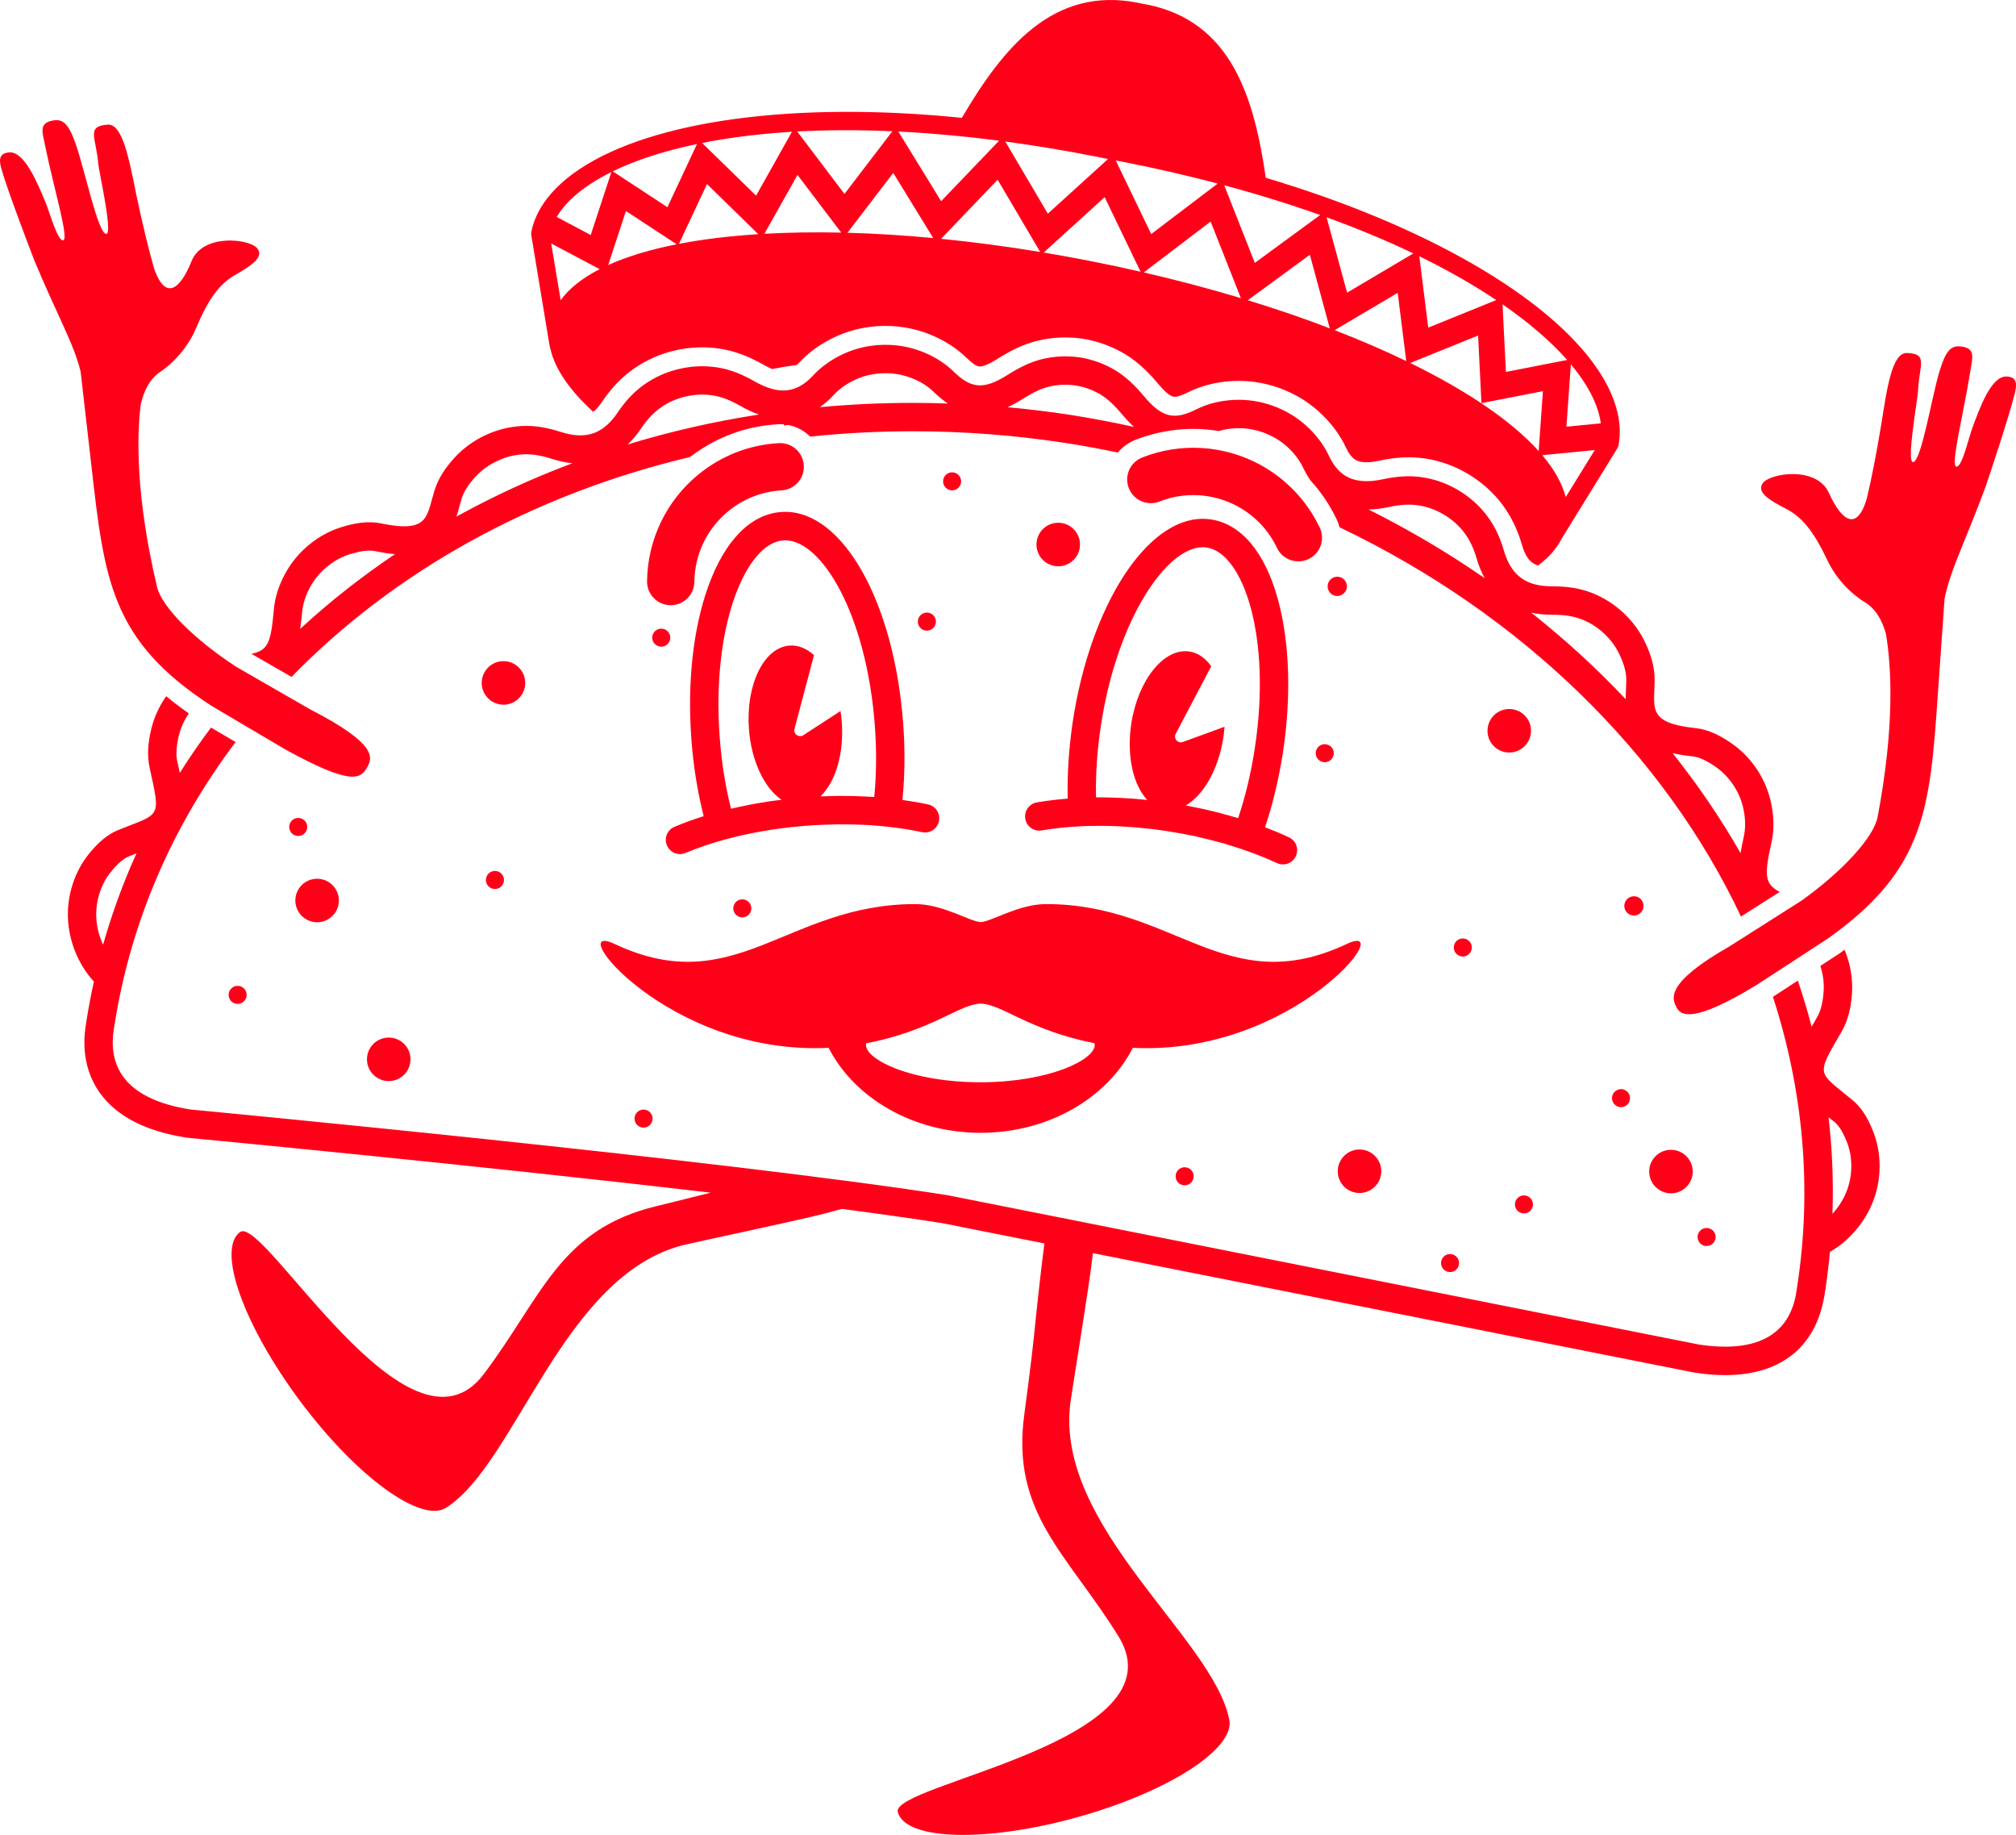 <svg version="1.1" id="图层_1" x="0px" y="0px" width="102.749px" height="93.496px" viewBox="0 0 102.749 93.496" enable-background="new 0 0 102.749 93.496" xml:space="preserve" xmlns="http://www.w3.org/2000/svg" xmlns:xlink="http://www.w3.org/1999/xlink" xmlns:xml="http://www.w3.org/XML/1998/namespace">
  <path fill="#FF0019" d="M28.021,17.675c0.008,0.039,0.02,0.073,0.033,0.108c0.234,1.028,0.988,2.111,2.182,3.203
	c0.145-0.116,0.293-0.278,0.447-0.509c0.465-0.694,0.988-1.244,1.605-1.679c0.639-0.449,1.359-0.77,2.141-0.947
	c0.752-0.172,1.518-0.198,2.271-0.082l0.07,0.011c0.705,0.118,1.408,0.383,2.156,0.812c0.152,0.086,0.295,0.157,0.43,0.211
	c0.391-0.08,0.809-0.148,1.254-0.206c0.039-0.032,0.072-0.067,0.111-0.108c0.529-0.57,1.18-1.029,1.934-1.364
	c0.717-0.318,1.488-0.492,2.295-0.517c0.379-0.01,0.76,0.013,1.127,0.071c0.406,0.063,0.807,0.169,1.191,0.313
	c0.779,0.293,1.455,0.716,2.008,1.255c0.266,0.259,0.475,0.399,0.617,0.422c0.176,0.027,0.498-0.1,0.926-0.371
	c0.527-0.334,1.244-0.743,2.102-0.945c0.73-0.174,1.494-0.205,2.26-0.095l0.025,0.004c0.77,0.13,1.482,0.392,2.129,0.778
	c0.754,0.453,1.311,1.06,1.713,1.538c0.326,0.389,0.592,0.609,0.77,0.636c0.145,0.023,0.385-0.05,0.717-0.217
	c0.689-0.345,1.463-0.541,2.293-0.582c0.412-0.022,0.83,0,1.232,0.063c0.369,0.058,0.736,0.15,1.098,0.276
	c0.76,0.269,1.443,0.667,2.027,1.189c0.617,0.551,1.098,1.184,1.428,1.889c0.273,0.579,0.551,0.666,0.789,0.705
	c0.234,0.035,0.533,0.016,0.891-0.063c0.844-0.18,1.596-0.219,2.299-0.117l0.072,0.01c0.754,0.119,1.473,0.377,2.139,0.771
	c0.689,0.408,1.281,0.931,1.752,1.553c0.455,0.603,0.789,1.286,1.02,2.088c0.189,0.66,0.459,0.921,0.816,1.038
	c0.543-0.408,0.945-0.863,1.197-1.361l2.838-4.602c0.027-0.048,0.049-0.101,0.063-0.155c0.23-1.178-0.141-2.523-1.07-3.896
	c-2.518-3.706-8.83-7.342-16.906-9.743c-0.596-4.084-1.742-7.98-6.084-8.835c-0.076-0.016-0.15-0.026-0.215-0.038
	c-0.072-0.018-0.15-0.034-0.225-0.047c-4.336-0.851-6.873,2.311-8.967,5.865c-8.451-0.858-15.725,0.115-19.479,2.61
	c-1.379,0.917-2.232,2.023-2.463,3.203c-0.012,0.055-0.012,0.11-0.002,0.166L28.021,17.675z M30.997,13.506l0.904-2.753l2.588,1.694
	C33.138,12.716,31.964,13.067,30.997,13.506z M34.604,12.426l1.43-3.048l2.615,2.555C37.177,12.025,35.821,12.191,34.604,12.426z
	 M38.96,11.912l1.686-2.998l2.229,2.938C41.501,11.823,40.19,11.844,38.96,11.912z M47.964,12.169l2.883-3.01l2.168,3.679
	C51.286,12.553,49.597,12.331,47.964,12.169z M55.571,13.3c-0.799-0.156-1.592-0.301-2.375-0.432l3.105-2.823l1.83,3.801
	C57.292,13.652,56.437,13.47,55.571,13.3z M58.296,13.881l3.406-2.591l1.541,3.9C61.663,14.717,60.011,14.277,58.296,13.881z
	 M63.597,15.299l3.162-2.317l1.016,3.748C66.46,16.226,65.063,15.746,63.597,15.299z M68.024,16.823l3.213-1.9l0.434,3.475
	C70.546,17.854,69.327,17.328,68.024,16.823z M71.878,18.497l3.455-1.401l0.172,3.446l3.133-0.61l-0.217,3.051
	C77.052,21.46,74.794,19.926,71.878,18.497z M79.8,25.329c-0.18-0.699-0.588-1.415-1.195-2.135l2.674-0.261L79.8,25.329z
	 M80.063,18.563c0.213,0.256,0.406,0.51,0.58,0.766c0.535,0.788,0.854,1.541,0.945,2.243l-1.754,0.171L80.063,18.563z
	 M79.874,18.342l-3.123,0.609l-0.172-3.444C77.921,16.435,79.038,17.392,79.874,18.342z M72.538,13.156
	c1.367,0.678,2.617,1.396,3.721,2.134l-3.467,1.405l-0.455-3.639C72.403,13.091,72.472,13.123,72.538,13.156z M72.034,12.913
	l-3.377,2l-1.045-3.841C69.187,11.643,70.665,12.258,72.034,12.913z M67.286,10.956l-3.332,2.439L62.394,9.44
	C64.099,9.897,65.735,10.405,67.286,10.956z M57.292,8.258c1.639,0.322,3.232,0.688,4.771,1.095l-3.389,2.573l-1.807-3.749
	C57.013,8.204,57.153,8.231,57.292,8.258z M55.849,7.976c0.197,0.038,0.391,0.077,0.588,0.117c0.014,0.004,0.023,0.006,0.033,0.011
	l-3.066,2.785l-2.168-3.678C52.745,7.413,54.288,7.669,55.849,7.976z M50.921,7.17l-2.955,3.082l-2.18-3.549
	C47.44,6.785,49.155,6.94,50.921,7.17z M47.563,12.13c-1.512-0.143-2.975-0.231-4.371-0.27l2.334-3.049L47.563,12.13z M45.481,6.689
	L43.04,9.882l-2.41-3.183C42.165,6.617,43.79,6.613,45.481,6.689z M39.896,6.747c0.154-0.012,0.311-0.023,0.469-0.033l-1.83,3.256
	l-2.75-2.685C37.048,7.034,38.429,6.852,39.896,6.747z M35.524,7.338l-1.508,3.219L31.229,8.73
	C32.411,8.155,33.864,7.686,35.524,7.338z M30.06,9.395c0.334-0.221,0.699-0.431,1.1-0.629l-1.053,3.209l-1.734-0.921
	C28.728,10.46,29.292,9.902,30.06,9.395z M30.563,13.715c-0.877,0.449-1.549,0.977-1.988,1.579l-0.482-2.889L30.563,13.715z
	 M102.685,20.054c-0.285,1.169-1.395,4.489-1.477,4.721c-0.938,2.538-1.639,3.948-1.969,5.183c-0.049,0.18-0.092,0.362-0.131,0.55
	l-0.338,4.806c-0.408,5.895-0.625,8.96-5.58,12.49l-3.674,2.394c-3.268,1.983-3.865,1.553-4.082,1.108
	c-0.195-0.409-0.619-1.189,2.732-3.095l3.656-2.322c2.059-1.471,3.682-3.219,3.875-4.265c0.879-4.63,0.705-7.646,0.424-9.326
	c-0.199-0.693-0.512-1.286-1.113-1.636c0,0-1.197-0.687-1.873-2.116c-0.703-1.491-1.307-2.211-2.113-2.625
	c-0.813-0.417-1.564-0.855-1.15-1.336c0.418-0.481,2.721-0.84,3.344,0.537c0.689,1.509,1.438,1.908,1.922,0.307
	c0.225-0.918,0.506-2.35,0.746-3.816c0.299-1.884,0.551-3.649,1.307-3.626c1.123,0.038,0.607,0.643,0.563,1.961
	c-0.021,0.437-0.604,3.62-0.25,3.597c0.41-0.021,0.943-3.257,1.328-4.564c0.334-1.133,0.607-1.406,1.16-1.32
	c0.711,0.105,0.531,0.585,0.436,1.217c-0.359,2.258-1.049,4.908-0.707,4.901c0.283,0.001,0.609-1.444,0.809-1.99
	c0.377-1.022,0.961-2.644,1.744-2.605C102.874,19.205,102.767,19.695,102.685,20.054z M3.956,18.401
	c-0.383-1.219-1.148-2.596-2.191-5.095c-0.092-0.229-1.346-3.495-1.679-4.651c-0.101-0.354-0.229-0.84,0.372-0.89
	c0.783-0.071,1.434,1.523,1.855,2.527c0.225,0.535,0.611,1.968,0.896,1.953c0.34-0.008-0.463-2.628-0.92-4.868
	C2.167,6.753,1.966,6.281,2.673,6.145c0.545-0.107,0.828,0.152,1.213,1.271c0.443,1.288,1.115,4.498,1.527,4.502
	c0.355,0.005-0.367-3.147-0.406-3.584C4.905,7.019,4.364,6.435,5.485,6.351c0.754-0.058,1.082,1.694,1.461,3.564
	c0.303,1.455,0.648,2.873,0.912,3.779c0.553,1.579,1.285,1.147,1.906-0.389c0.563-1.402,2.879-1.144,3.318-0.682
	c0.438,0.461-0.297,0.931-1.092,1.383c-0.789,0.45-1.357,1.196-1.998,2.715c-0.615,1.457-1.779,2.196-1.779,2.196
	C7.628,19.292,7.343,19.9,7.173,20.6c-0.207,1.691-0.25,4.711,0.828,9.298c0.24,1.037,1.936,2.713,4.057,4.09l3.756,2.16
	c3.43,1.763,3.178,2.461,2.896,2.958c-0.332,0.588-0.811,0.929-4.158-0.913l-3.775-2.229c-5.107-3.315-5.455-6.368-6.119-12.239
	L4.11,18.939C4.065,18.758,4.013,18.578,3.956,18.401z M68.642,48.099c-6.152,2.894-8.779-2.044-15.338-2.031
	c-1.408,0.004-2.799,0.909-3.32,0.914c-0.523-0.005-1.914-0.91-3.322-0.914c-6.557-0.013-9.182,4.925-15.338,2.031
	c-2.717-1.278,2.693,5.705,10.908,5.292c1.303,2.546,4.287,4.331,7.754,4.331s6.449-1.785,7.752-4.331
	C65.952,53.803,71.36,46.822,68.642,48.099z M49.964,55.146c-3.502,0-5.826-1.142-5.826-1.896c0-0.03,0.004-0.059,0.012-0.09
	c1.111-0.208,2.264-0.561,3.441-1.091c1.027-0.461,1.746-0.905,2.393-0.931c0.646,0.024,1.365,0.47,2.395,0.931
	c1.164,0.524,2.301,0.874,3.398,1.085c0.012,0.031,0.018,0.064,0.018,0.096C55.792,54.004,53.468,55.146,49.964,55.146z
	 M94.413,56.053c-1.781-1.474-1.889-1.189-0.551-3.489c0.336-0.58,0.469-1.221,0.521-1.86c0.051-0.639-0.021-1.271-0.221-1.898
	c-0.047-0.141-0.096-0.279-0.15-0.413c-0.09,0.064-0.174,0.131-0.264,0.195l-0.035,0.021l-0.936,0.61
	c0.002,0.008,0.004,0.013,0.006,0.021c0.145,0.45,0.195,0.892,0.156,1.345c-0.045,0.542-0.15,0.94-0.332,1.249l-0.078,0.143
	c-0.068,0.118-0.133,0.229-0.197,0.34c-0.203-0.79-0.439-1.573-0.701-2.352l-1.271,0.828c1.535,4.729,2.018,9.743,1.229,14.807
	l-0.01,0.077c-0.107,0.726-0.434,2.941-3.641,2.941l0,0c-0.414,0-0.869-0.034-1.35-0.108L48.288,60.9
	c-0.01,0-0.02-0.001-0.029-0.005c-11.703-1.821-37.65-4.274-38.555-4.361c-1.66-0.262-2.813-0.825-3.428-1.675
	c-0.713-0.981-0.525-2.114-0.455-2.541l0.012-0.072c0.832-5.332,2.99-10.216,6.176-14.435l-1.254-0.738
	c-0.563,0.75-1.094,1.521-1.592,2.312c-0.027-0.131-0.057-0.266-0.086-0.406L9.038,38.82c-0.076-0.351-0.053-0.762,0.066-1.293
	c0.1-0.422,0.271-0.806,0.521-1.177c-0.414-0.289-0.801-0.582-1.156-0.875c-0.371,0.533-0.631,1.108-0.773,1.726
	c-0.145,0.625-0.213,1.274-0.068,1.931c0.574,2.599,0.557,2.295-1.588,3.155c-0.59,0.237-1.049,0.671-1.453,1.154
	c-0.402,0.48-0.701,1.03-0.896,1.65c-0.195,0.619-0.266,1.248-0.217,1.884c0.051,0.634,0.219,1.252,0.506,1.851
	c0.219,0.444,0.486,0.838,0.805,1.188c-0.145,0.66-0.273,1.331-0.379,2.006l-0.01,0.064c-0.088,0.533-0.355,2.151,0.709,3.625
	c0.852,1.176,2.332,1.937,4.398,2.258c0.016,0.003,0.029,0.006,0.045,0.007c0.195,0.018,14.434,1.361,26.674,2.798
	c-1.207,0.308-2.727,0.678-2.727,0.678c-4.977,1.176-5.846,4.596-8.836,8.564c-3.818,5.066-11.229-8.135-12.426-7.236
	c-1.199,0.892,0.182,4.762,3.086,8.646c2.904,3.876,6.158,6.2,7.416,5.404c3.584-2.279,5.941-11.838,12.104-13.389
	c0.174-0.054,6.115-1.309,7.342-1.642c0.252-0.066,0.49-0.134,0.721-0.198c1.885,0.248,3.619,0.491,5.117,0.725l5.211,1.035
	c-0.158,1.227-0.34,2.804-0.543,4.833c-0.109,1.093-0.477,3.844-0.477,3.844c-0.703,5.064,2.172,7.112,4.791,11.335
	c3.342,5.39-11.645,7.528-11.242,8.968c0.396,1.439,4.506,1.553,9.176,0.249c4.666-1.305,8.01-3.497,7.719-4.959
	c-0.826-4.168-8.885-9.822-8.104-16.129c0.014-0.183,0.996-6.176,1.127-7.438c0.008-0.07,0.014-0.139,0.021-0.21l30.623,6.08
	c0.01,0.002,0.02,0.005,0.027,0.005c0.559,0.087,1.092,0.131,1.586,0.131l0,0c2.875,0,4.676-1.482,5.07-4.18l0.012-0.064
	c0.105-0.679,0.188-1.357,0.25-2.033c0.406-0.236,0.779-0.528,1.117-0.882c0.459-0.485,0.807-1.021,1.047-1.609
	c0.24-0.591,0.365-1.211,0.367-1.863c0.002-0.646-0.113-1.263-0.352-1.843C95.21,57.011,94.905,56.456,94.413,56.053z M5.255,48.135
	c-0.191-0.412-0.305-0.832-0.34-1.272c-0.035-0.453,0.016-0.891,0.154-1.338c0.139-0.438,0.344-0.814,0.625-1.151
	c0.332-0.397,0.613-0.632,0.883-0.741c0.137-0.055,0.26-0.103,0.379-0.15C6.276,44.982,5.708,46.535,5.255,48.135z M94.095,60.751
	c-0.162,0.402-0.396,0.762-0.701,1.098c0.057-1.647-0.01-3.291-0.199-4.925c0.096,0.076,0.193,0.153,0.301,0.244
	c0.225,0.187,0.42,0.493,0.613,0.974c0.17,0.407,0.248,0.829,0.246,1.289C94.353,59.897,94.267,60.33,94.095,60.751z M52.257,41.724
	c0.066,0.393,0.439,0.658,0.834,0.59c0.684-0.118,1.41-0.19,2.164-0.22c0.086-0.001,0.176-0.004,0.262-0.009
	c0.145-0.003,0.285-0.004,0.432-0.004c0.094,0,0.184,0,0.277,0c0.201,0.001,0.408,0.005,0.613,0.015
	c0.096,0.004,0.189,0.009,0.287,0.013c0.168,0.008,0.338,0.021,0.508,0.034c0.068,0.002,0.135,0.007,0.199,0.013
	c0.232,0.019,0.467,0.043,0.707,0.068c0.064,0.008,0.129,0.018,0.193,0.023c0.25,0.029,0.502,0.063,0.752,0.102
	c0.23,0.036,0.459,0.075,0.684,0.116c0.049,0.009,0.098,0.02,0.148,0.027c0.229,0.043,0.453,0.086,0.678,0.135
	c0.004,0.004,0.004,0.004,0.006,0.005c0.221,0.049,0.436,0.102,0.652,0.155c0.049,0.011,0.094,0.022,0.141,0.035
	c0.213,0.057,0.424,0.111,0.633,0.172c0.027,0.01,0.059,0.019,0.086,0.027c0.178,0.052,0.354,0.106,0.525,0.163
	c0.061,0.02,0.121,0.04,0.182,0.06c0.656,0.219,1.281,0.464,1.863,0.734c0.102,0.045,0.203,0.067,0.305,0.067
	c0.273,0,0.535-0.154,0.656-0.42c0.17-0.36,0.014-0.791-0.35-0.959c-0.389-0.181-0.799-0.353-1.219-0.512
	c0.398-1.188,0.701-2.46,0.908-3.787c0.439-2.866,0.348-5.65-0.254-7.835c-0.654-2.385-1.863-3.825-3.398-4.063
	c-0.143-0.021-0.289-0.033-0.434-0.033c-2.871,0-5.715,4.425-6.615,10.291c-0.205,1.357-0.293,2.687-0.266,3.966
	c-0.539,0.044-1.066,0.106-1.57,0.193C52.452,40.955,52.187,41.328,52.257,41.724z M56.114,36.947
	c0.828-5.42,3.352-9.063,5.184-9.063c0.068,0,0.143,0.005,0.213,0.017c1.854,0.284,3.314,4.563,2.439,10.247
	c-0.189,1.244-0.475,2.431-0.846,3.538c-0.039-0.012-0.08-0.021-0.121-0.033c-0.141-0.041-0.279-0.081-0.422-0.12
	c-0.125-0.035-0.252-0.07-0.381-0.104c-0.137-0.036-0.279-0.068-0.418-0.104c-0.131-0.032-0.262-0.063-0.395-0.094
	c-0.154-0.032-0.314-0.064-0.469-0.096c-0.119-0.025-0.236-0.049-0.355-0.071c-0.037-0.007-0.074-0.013-0.109-0.02
	c0.898-0.521,1.666-1.831,1.914-3.45c0.027-0.19,0.051-0.379,0.063-0.562l-2.121,0.775c-0.115,0.044-0.244,0.01-0.328-0.082
	c-0.082-0.095-0.096-0.227-0.039-0.336l1.811-3.439c-0.297-0.414-0.672-0.685-1.113-0.752c-1.293-0.197-2.619,1.448-2.963,3.676
	c-0.25,1.636,0.1,3.131,0.816,3.89c-0.207-0.022-0.414-0.043-0.617-0.061c-0.055-0.003-0.111-0.006-0.168-0.011
	c-0.25-0.017-0.496-0.032-0.744-0.043c-0.053-0.001-0.107-0.001-0.16-0.005c-0.246-0.007-0.492-0.014-0.734-0.014
	c-0.01,0-0.018,0-0.025,0c-0.055,0-0.111,0-0.166,0C55.835,39.445,55.921,38.211,56.114,36.947z M46.032,36.866
	c-0.455-6.149-3.041-10.785-6.014-10.785c-0.07,0-0.141,0.003-0.211,0.008c-1.551,0.114-2.867,1.456-3.707,3.781
	c-0.771,2.134-1.078,4.9-0.863,7.793c0.102,1.369,0.313,2.686,0.627,3.925c-0.518,0.162-1.014,0.343-1.486,0.541
	c-0.369,0.154-0.543,0.578-0.387,0.946c0.115,0.277,0.383,0.445,0.666,0.445c0.094,0,0.189-0.021,0.281-0.058
	c0.633-0.265,1.316-0.497,2.039-0.692c0.1-0.026,0.199-0.052,0.299-0.078c0.125-0.031,0.252-0.062,0.379-0.093
	c0.094-0.021,0.188-0.045,0.283-0.065c0.201-0.045,0.406-0.086,0.611-0.124c0.084-0.017,0.17-0.031,0.256-0.047
	c0.182-0.032,0.367-0.063,0.555-0.091c0.051-0.008,0.102-0.017,0.154-0.022c0.234-0.035,0.473-0.064,0.713-0.092
	c0.064-0.008,0.129-0.014,0.195-0.021c0.25-0.025,0.5-0.051,0.754-0.068c0.227-0.017,0.453-0.028,0.68-0.038
	c0.061-0.003,0.121-0.007,0.18-0.009c0.219-0.009,0.438-0.014,0.654-0.017c0.037,0,0.072,0,0.109,0c0.186-0.001,0.369,0,0.551,0.003
	c0.072,0.001,0.143,0.002,0.211,0.004c0.207,0.006,0.412,0.014,0.613,0.024c0.047,0.003,0.092,0.006,0.139,0.009
	c0.17,0.013,0.338,0.023,0.506,0.039c0.068,0.006,0.135,0.012,0.203,0.019c0.688,0.066,1.35,0.166,1.975,0.3
	c0.393,0.082,0.775-0.167,0.857-0.558c0.084-0.391-0.164-0.775-0.557-0.857c-0.418-0.089-0.855-0.164-1.303-0.226
	C46.118,39.512,46.132,38.205,46.032,36.866z M44.558,40.609c-0.037-0.002-0.076-0.002-0.113-0.005
	c-0.168-0.012-0.334-0.019-0.502-0.025c-0.107-0.003-0.213-0.008-0.32-0.012c-0.184-0.008-0.369-0.008-0.557-0.009
	c-0.094,0-0.188-0.003-0.281-0.003c-0.209,0-0.42,0.007-0.631,0.016c-0.072,0.001-0.148,0.001-0.223,0.005
	c-0.041,0-0.08,0.003-0.121,0.007c0.758-0.71,1.213-2.158,1.092-3.79c-0.014-0.191-0.035-0.38-0.064-0.563l-1.895,1.233
	c-0.104,0.066-0.236,0.063-0.336-0.01c-0.1-0.07-0.145-0.196-0.113-0.315l0.994-3.758c-0.381-0.338-0.811-0.518-1.254-0.484
	c-1.305,0.098-2.23,1.999-2.064,4.246c0.123,1.651,0.799,3.03,1.664,3.61c-0.219,0.026-0.439,0.053-0.658,0.085
	c-0.098,0.017-0.195,0.035-0.289,0.05c-0.213,0.034-0.426,0.069-0.635,0.11c-0.094,0.016-0.186,0.037-0.277,0.056
	c-0.213,0.043-0.422,0.087-0.629,0.136c-0.029,0.007-0.059,0.012-0.088,0.019c-0.291-1.15-0.484-2.374-0.578-3.648
	c-0.424-5.735,1.363-9.885,3.234-10.024c0.033-0.003,0.068-0.004,0.105-0.004c1.869,0,4.15,3.796,4.568,9.444
	C44.681,38.225,44.671,39.445,44.558,40.609z M40.968,23.716c0.041,0.664-0.469,1.233-1.135,1.271c-1,0.059-1.939,0.425-2.717,1.064
	c-1.08,0.886-1.711,2.196-1.727,3.596c-0.006,0.661-0.545,1.191-1.205,1.191c-0.006,0-0.01,0-0.016,0
	c-0.664-0.009-1.197-0.556-1.189-1.223c0.025-2.11,0.977-4.09,2.607-5.43c1.176-0.964,2.598-1.52,4.111-1.605
	C40.353,22.543,40.933,23.051,40.968,23.716z M14.86,34.491c5.201-5.349,12.24-9.285,20.313-11.205
	c1.295-0.998,2.834-1.575,4.469-1.669c0.043-0.002,0.084-0.005,0.125-0.005c0.064,0,0.131,0.005,0.195,0.012l-0.016,0.059
	c0.074-0.01,0.15-0.021,0.225-0.029c0.434,0.084,0.822,0.294,1.121,0.594c1.713-0.181,3.459-0.273,5.232-0.273
	c2.586,0,5.209,0.199,7.797,0.599h0.002c0.895,0.137,1.777,0.304,2.65,0.485h0.002c0.055-0.066,0.115-0.131,0.178-0.192
	c0.008-0.006,0.014-0.011,0.021-0.016c0.055-0.052,0.109-0.101,0.17-0.145c0.018-0.014,0.035-0.025,0.057-0.039
	c0.049-0.037,0.105-0.071,0.158-0.104c0.021-0.014,0.041-0.025,0.064-0.037c0.072-0.039,0.152-0.077,0.232-0.11
	c0.102-0.038,0.203-0.076,0.305-0.11c0.068-0.025,0.141-0.045,0.209-0.069c0.02-0.003,0.031-0.01,0.049-0.016l0,0
	c0.781-0.241,1.586-0.367,2.404-0.367c0.432,0,0.865,0.04,1.295,0.109c0.26-0.076,0.533-0.125,0.834-0.14
	c0.248-0.013,0.496-0.001,0.736,0.037c0.223,0.035,0.449,0.091,0.672,0.169c0.467,0.167,0.865,0.398,1.223,0.716
	c0.377,0.336,0.652,0.699,0.848,1.113c0.105,0.219,0.223,0.42,0.348,0.605c0.355,0.388,0.672,0.809,0.949,1.261
	c0.008,0.015,0.018,0.032,0.027,0.046c0.055,0.093,0.107,0.186,0.158,0.28c0.016,0.027,0.029,0.053,0.045,0.078
	c0.059,0.113,0.117,0.226,0.172,0.342c0.063,0.13,0.109,0.264,0.143,0.397c9.305,4.443,16.549,11.544,20.461,19.836l1.969-1.252
	c-0.77-0.436-0.791-0.826-0.418-2.51c0.148-0.659,0.125-1.311,0-1.944c-0.123-0.635-0.365-1.229-0.732-1.785
	c-0.365-0.553-0.816-1.01-1.354-1.373c-0.539-0.362-1.119-0.667-1.777-0.737c-2.477-0.264-2.104-1.011-2.088-2.42
	c0.006-0.68-0.189-1.313-0.463-1.903c-0.275-0.594-0.658-1.116-1.152-1.573c-0.492-0.454-1.047-0.797-1.662-1.025
	c-0.617-0.229-1.256-0.305-1.924-0.305c-1.164,0-2.068-0.375-2.486-1.83c-0.189-0.656-0.465-1.25-0.863-1.773
	c-0.396-0.523-0.887-0.959-1.471-1.304c-0.584-0.344-1.203-0.561-1.857-0.655c-0.658-0.096-1.307-0.035-1.963,0.104
	c-1.436,0.309-2.246-0.102-2.752-1.176c-0.291-0.619-0.703-1.14-1.197-1.579c-0.494-0.438-1.061-0.771-1.703-0.998
	c-0.643-0.226-1.297-0.321-1.959-0.287c-0.668,0.033-1.311,0.182-1.912,0.482c-1.094,0.547-1.727,0.447-2.656-0.662
	c-0.443-0.524-0.906-0.99-1.473-1.331c-0.545-0.328-1.141-0.546-1.787-0.655h-0.004c-0.65-0.094-1.285-0.067-1.904,0.08
	c-0.643,0.15-1.227,0.454-1.807,0.82c-1.225,0.773-1.855,0.675-2.732-0.176c-0.482-0.471-1.049-0.806-1.674-1.042
	c-0.623-0.235-1.275-0.342-1.953-0.322c-0.684,0.021-1.326,0.163-1.93,0.433c-0.602,0.267-1.152,0.637-1.619,1.139
	c-0.809,0.871-1.705,1.013-2.98,0.284c-0.582-0.334-1.182-0.588-1.836-0.698c-0.656-0.109-1.313-0.089-1.971,0.063
	c-0.662,0.149-1.262,0.416-1.797,0.793c-0.537,0.379-0.982,0.859-1.361,1.428c-0.842,1.259-1.816,1.342-2.926,0.988
	c-0.635-0.203-1.27-0.327-1.926-0.297c-0.658,0.03-1.289,0.188-1.895,0.47c-0.609,0.286-1.135,0.671-1.576,1.151
	c-0.439,0.48-0.818,1.022-1.018,1.672c-0.414,1.348-0.287,2.173-2.729,1.671c-0.646-0.134-1.293-0.021-1.914,0.161
	c-0.623,0.18-1.193,0.48-1.709,0.896c-0.518,0.419-0.932,0.912-1.244,1.479c-0.311,0.564-0.527,1.178-0.59,1.85
	c-0.152,1.707-0.293,2.079-1.141,2.261L14.86,34.491z M85.745,38.472c0.162,0.026,0.34,0.05,0.525,0.069
	c0.021,0,0.041,0.005,0.061,0.009c0.297,0.046,0.625,0.196,1.059,0.489c0.383,0.258,0.695,0.573,0.957,0.97
	c0.264,0.398,0.434,0.813,0.521,1.265c0.098,0.497,0.098,0.938,0.008,1.353c-0.068,0.306-0.123,0.585-0.164,0.846
	c-1.002-1.753-2.156-3.455-3.465-5.097C85.403,38.412,85.567,38.447,85.745,38.472z M78.284,31.262
	c0.266,0.041,0.547,0.062,0.852,0.062c0.297,0,0.555,0.019,0.795,0.054c0.227,0.037,0.432,0.088,0.623,0.159
	c0.445,0.164,0.832,0.402,1.186,0.729c0.355,0.331,0.625,0.697,0.818,1.121c0.229,0.494,0.334,0.901,0.33,1.278
	c-0.002,0.154-0.01,0.297-0.016,0.434c-0.008,0.159-0.016,0.338-0.014,0.53c-1.49-1.582-3.102-3.056-4.82-4.414
	C78.124,31.234,78.204,31.25,78.284,31.262z M70.794,25.834c0.568-0.121,1.031-0.151,1.455-0.089l0.043,0.005
	c0.457,0.071,0.877,0.224,1.285,0.464c0.424,0.251,0.77,0.556,1.055,0.932c0.271,0.361,0.475,0.787,0.623,1.299
	c0.113,0.392,0.256,0.727,0.42,1.019c-1.873-1.296-3.854-2.468-5.924-3.502C70.077,25.955,70.427,25.913,70.794,25.834z
	 M52.108,20.336c0.551-0.347,0.971-0.543,1.367-0.637c0.439-0.104,0.883-0.122,1.354-0.057c0.457,0.078,0.875,0.23,1.264,0.464
	c0.35,0.21,0.691,0.525,1.111,1.023c0.17,0.203,0.367,0.42,0.59,0.623c-1.02-0.224-2.049-0.42-3.088-0.587
	c-0.023-0.003-0.047-0.008-0.072-0.012l-0.111-0.017c-0.004-0.001-0.012-0.003-0.016-0.003c-1.047-0.159-2.1-0.286-3.152-0.384
	C51.63,20.625,51.882,20.479,52.108,20.336z M42.489,20.129c0.309-0.335,0.686-0.597,1.146-0.802
	c0.434-0.195,0.887-0.293,1.385-0.308c0.234-0.008,0.463,0.007,0.686,0.042c0.242,0.038,0.482,0.101,0.713,0.188
	c0.475,0.178,0.857,0.413,1.176,0.725c0.199,0.192,0.434,0.403,0.711,0.587c-0.594-0.02-1.189-0.033-1.781-0.033
	c-1.604,0-3.184,0.076-4.738,0.219C42.03,20.574,42.265,20.371,42.489,20.129z M32.687,21.816c0.297-0.444,0.621-0.787,0.992-1.05
	c0.383-0.27,0.805-0.457,1.285-0.567c0.463-0.104,0.908-0.122,1.365-0.05l0.043,0.006c0.422,0.07,0.854,0.238,1.355,0.525
	c0.33,0.189,0.648,0.336,0.957,0.442c-2.305,0.355-4.543,0.869-6.699,1.527C32.229,22.423,32.464,22.149,32.687,21.816z
	 M23.405,25.836c0.037-0.132,0.074-0.271,0.119-0.415c0.111-0.363,0.334-0.719,0.703-1.12c0.314-0.343,0.682-0.609,1.121-0.816
	c0.438-0.205,0.879-0.314,1.348-0.336c0.207-0.008,0.416,0.005,0.643,0.039c0.24,0.036,0.492,0.1,0.777,0.19
	c0.291,0.092,0.563,0.158,0.826,0.198c0.074,0.012,0.152,0.021,0.229,0.029c-2.063,0.773-4.037,1.685-5.91,2.719
	C23.321,26.15,23.368,25.984,23.405,25.836z M15.399,31.185c0.039-0.423,0.174-0.844,0.418-1.288
	c0.221-0.403,0.51-0.744,0.883-1.046c0.367-0.295,0.762-0.504,1.203-0.633c0.504-0.146,0.861-0.191,1.16-0.146
	c0.02,0.004,0.039,0.008,0.061,0.011c0.184,0.038,0.357,0.069,0.521,0.096c0.172,0.026,0.332,0.045,0.488,0.056
	c-1.727,1.161-3.344,2.435-4.836,3.813C15.337,31.785,15.372,31.5,15.399,31.185z M19.896,52.872
	c0.611,0.045,1.068,0.578,1.023,1.188c-0.047,0.612-0.578,1.068-1.188,1.024c-0.611-0.047-1.07-0.58-1.025-1.189
	C18.751,53.283,19.284,52.826,19.896,52.872z M68.183,59.597c0.049-0.609,0.58-1.068,1.191-1.023
	c0.609,0.048,1.066,0.58,1.023,1.188c-0.047,0.614-0.58,1.069-1.191,1.024S68.138,60.208,68.183,59.597z M60.413,59.479
	c0.254,0.019,0.443,0.241,0.424,0.492c-0.02,0.255-0.242,0.444-0.492,0.426c-0.256-0.021-0.445-0.24-0.426-0.494
	C59.937,59.649,60.159,59.459,60.413,59.479z M77.212,61.334c0.02-0.252,0.242-0.441,0.492-0.421
	c0.254,0.02,0.445,0.239,0.424,0.492c-0.018,0.254-0.238,0.443-0.492,0.425C77.384,61.811,77.194,61.589,77.212,61.334z
	 M86.522,62.995c0.02-0.25,0.24-0.444,0.492-0.422c0.256,0.019,0.445,0.239,0.426,0.491c-0.02,0.255-0.24,0.443-0.494,0.426
	C86.692,63.47,86.505,63.251,86.522,62.995z M12.146,50.234c0.254,0.021,0.443,0.243,0.424,0.495
	c-0.018,0.251-0.24,0.443-0.494,0.424c-0.252-0.019-0.441-0.241-0.422-0.493C11.669,50.407,11.892,50.217,12.146,50.234z
	 M32.835,56.538c0.254,0.02,0.443,0.241,0.424,0.494c-0.018,0.254-0.24,0.442-0.494,0.425c-0.252-0.022-0.441-0.24-0.424-0.494
	C32.36,56.71,32.581,56.52,32.835,56.538z M15.056,45.802c0.047-0.61,0.578-1.069,1.189-1.022c0.611,0.044,1.068,0.577,1.023,1.187
	c-0.045,0.612-0.578,1.071-1.189,1.023C15.47,46.944,15.011,46.413,15.056,45.802z M85.245,58.591
	c0.611,0.046,1.072,0.577,1.025,1.189c-0.045,0.609-0.578,1.069-1.189,1.023c-0.609-0.047-1.068-0.577-1.025-1.19
	C84.104,59.003,84.636,58.545,85.245,58.591z M25.579,35.904c-0.611-0.046-1.07-0.578-1.025-1.188
	c0.045-0.612,0.578-1.07,1.189-1.024s1.068,0.579,1.023,1.189C26.722,35.491,26.188,35.951,25.579,35.904z M76.837,38.342
	c-0.609-0.045-1.068-0.579-1.021-1.189c0.045-0.611,0.578-1.068,1.189-1.023c0.611,0.047,1.07,0.578,1.023,1.189
	C77.981,37.929,77.45,38.386,76.837,38.342z M52.829,27.663c0.047-0.611,0.58-1.07,1.189-1.023c0.611,0.045,1.07,0.577,1.023,1.188
	c-0.045,0.61-0.578,1.07-1.188,1.023C53.241,28.807,52.784,28.273,52.829,27.663z M73.938,63.899
	c0.254,0.02,0.443,0.239,0.424,0.493c-0.016,0.253-0.238,0.443-0.492,0.424c-0.252-0.02-0.441-0.239-0.424-0.49
	C73.464,64.07,73.685,63.88,73.938,63.899z M82.651,55.496c0.254,0.02,0.445,0.24,0.424,0.495c-0.018,0.253-0.24,0.443-0.492,0.424
	c-0.254-0.019-0.443-0.24-0.424-0.495C82.181,55.668,82.401,55.479,82.651,55.496z M83.202,46.645
	c-0.27-0.041-0.453-0.293-0.41-0.562c0.041-0.268,0.293-0.45,0.561-0.409c0.266,0.043,0.451,0.292,0.408,0.561
	C83.72,46.505,83.47,46.687,83.202,46.645z M74.519,48.738c-0.252-0.02-0.443-0.24-0.422-0.493c0.018-0.253,0.238-0.445,0.492-0.425
	c0.252,0.02,0.443,0.241,0.424,0.493C74.993,48.566,74.774,48.757,74.519,48.738z M34.161,32.526
	c-0.02,0.254-0.24,0.443-0.492,0.423c-0.254-0.018-0.443-0.239-0.426-0.489c0.02-0.255,0.24-0.446,0.494-0.426
	C33.991,32.053,34.181,32.274,34.161,32.526z M25.685,44.873c-0.02,0.253-0.24,0.444-0.494,0.424
	c-0.254-0.019-0.443-0.24-0.424-0.493c0.018-0.253,0.238-0.444,0.492-0.424C25.513,44.397,25.704,44.619,25.685,44.873z
	 M67.552,37.921c0.254,0.019,0.445,0.237,0.426,0.491s-0.242,0.444-0.496,0.425c-0.252-0.019-0.441-0.24-0.424-0.493
	C67.079,38.092,67.3,37.901,67.552,37.921z M47.206,32.134c-0.254-0.021-0.445-0.241-0.426-0.494
	c0.021-0.253,0.24-0.444,0.494-0.426c0.254,0.021,0.443,0.24,0.426,0.492C47.681,31.961,47.46,32.151,47.206,32.134z M37.868,45.828
	c0.254,0.017,0.441,0.238,0.424,0.493c-0.018,0.252-0.24,0.442-0.494,0.423c-0.252-0.019-0.443-0.239-0.424-0.493
	S37.614,45.808,37.868,45.828z M15.165,42.596c-0.252-0.019-0.443-0.239-0.424-0.493c0.02-0.253,0.24-0.444,0.492-0.425
	c0.254,0.02,0.445,0.239,0.426,0.493S15.421,42.613,15.165,42.596z M68.079,30.363c-0.268-0.044-0.451-0.293-0.408-0.561
	c0.041-0.269,0.293-0.452,0.561-0.41c0.268,0.041,0.451,0.291,0.41,0.56C68.599,30.221,68.349,30.404,68.079,30.363z M48.493,24.985
	c-0.256-0.02-0.445-0.239-0.426-0.493c0.02-0.253,0.24-0.442,0.494-0.424c0.252,0.019,0.441,0.239,0.424,0.492
	C48.966,24.814,48.745,25.004,48.493,24.985z M67.263,26.884c0.285,0.601,0.029,1.321-0.572,1.605
	c-0.168,0.08-0.346,0.116-0.518,0.116c-0.451,0-0.885-0.254-1.09-0.688c-0.43-0.904-1.125-1.638-2.01-2.118
	c-1.229-0.666-2.68-0.755-3.98-0.243c-0.617,0.243-1.316-0.062-1.561-0.68c-0.244-0.621,0.061-1.319,0.68-1.563
	c1.965-0.774,4.156-0.638,6.012,0.366C65.558,24.408,66.608,25.515,67.263,26.884z" class="color c1"/>
</svg>